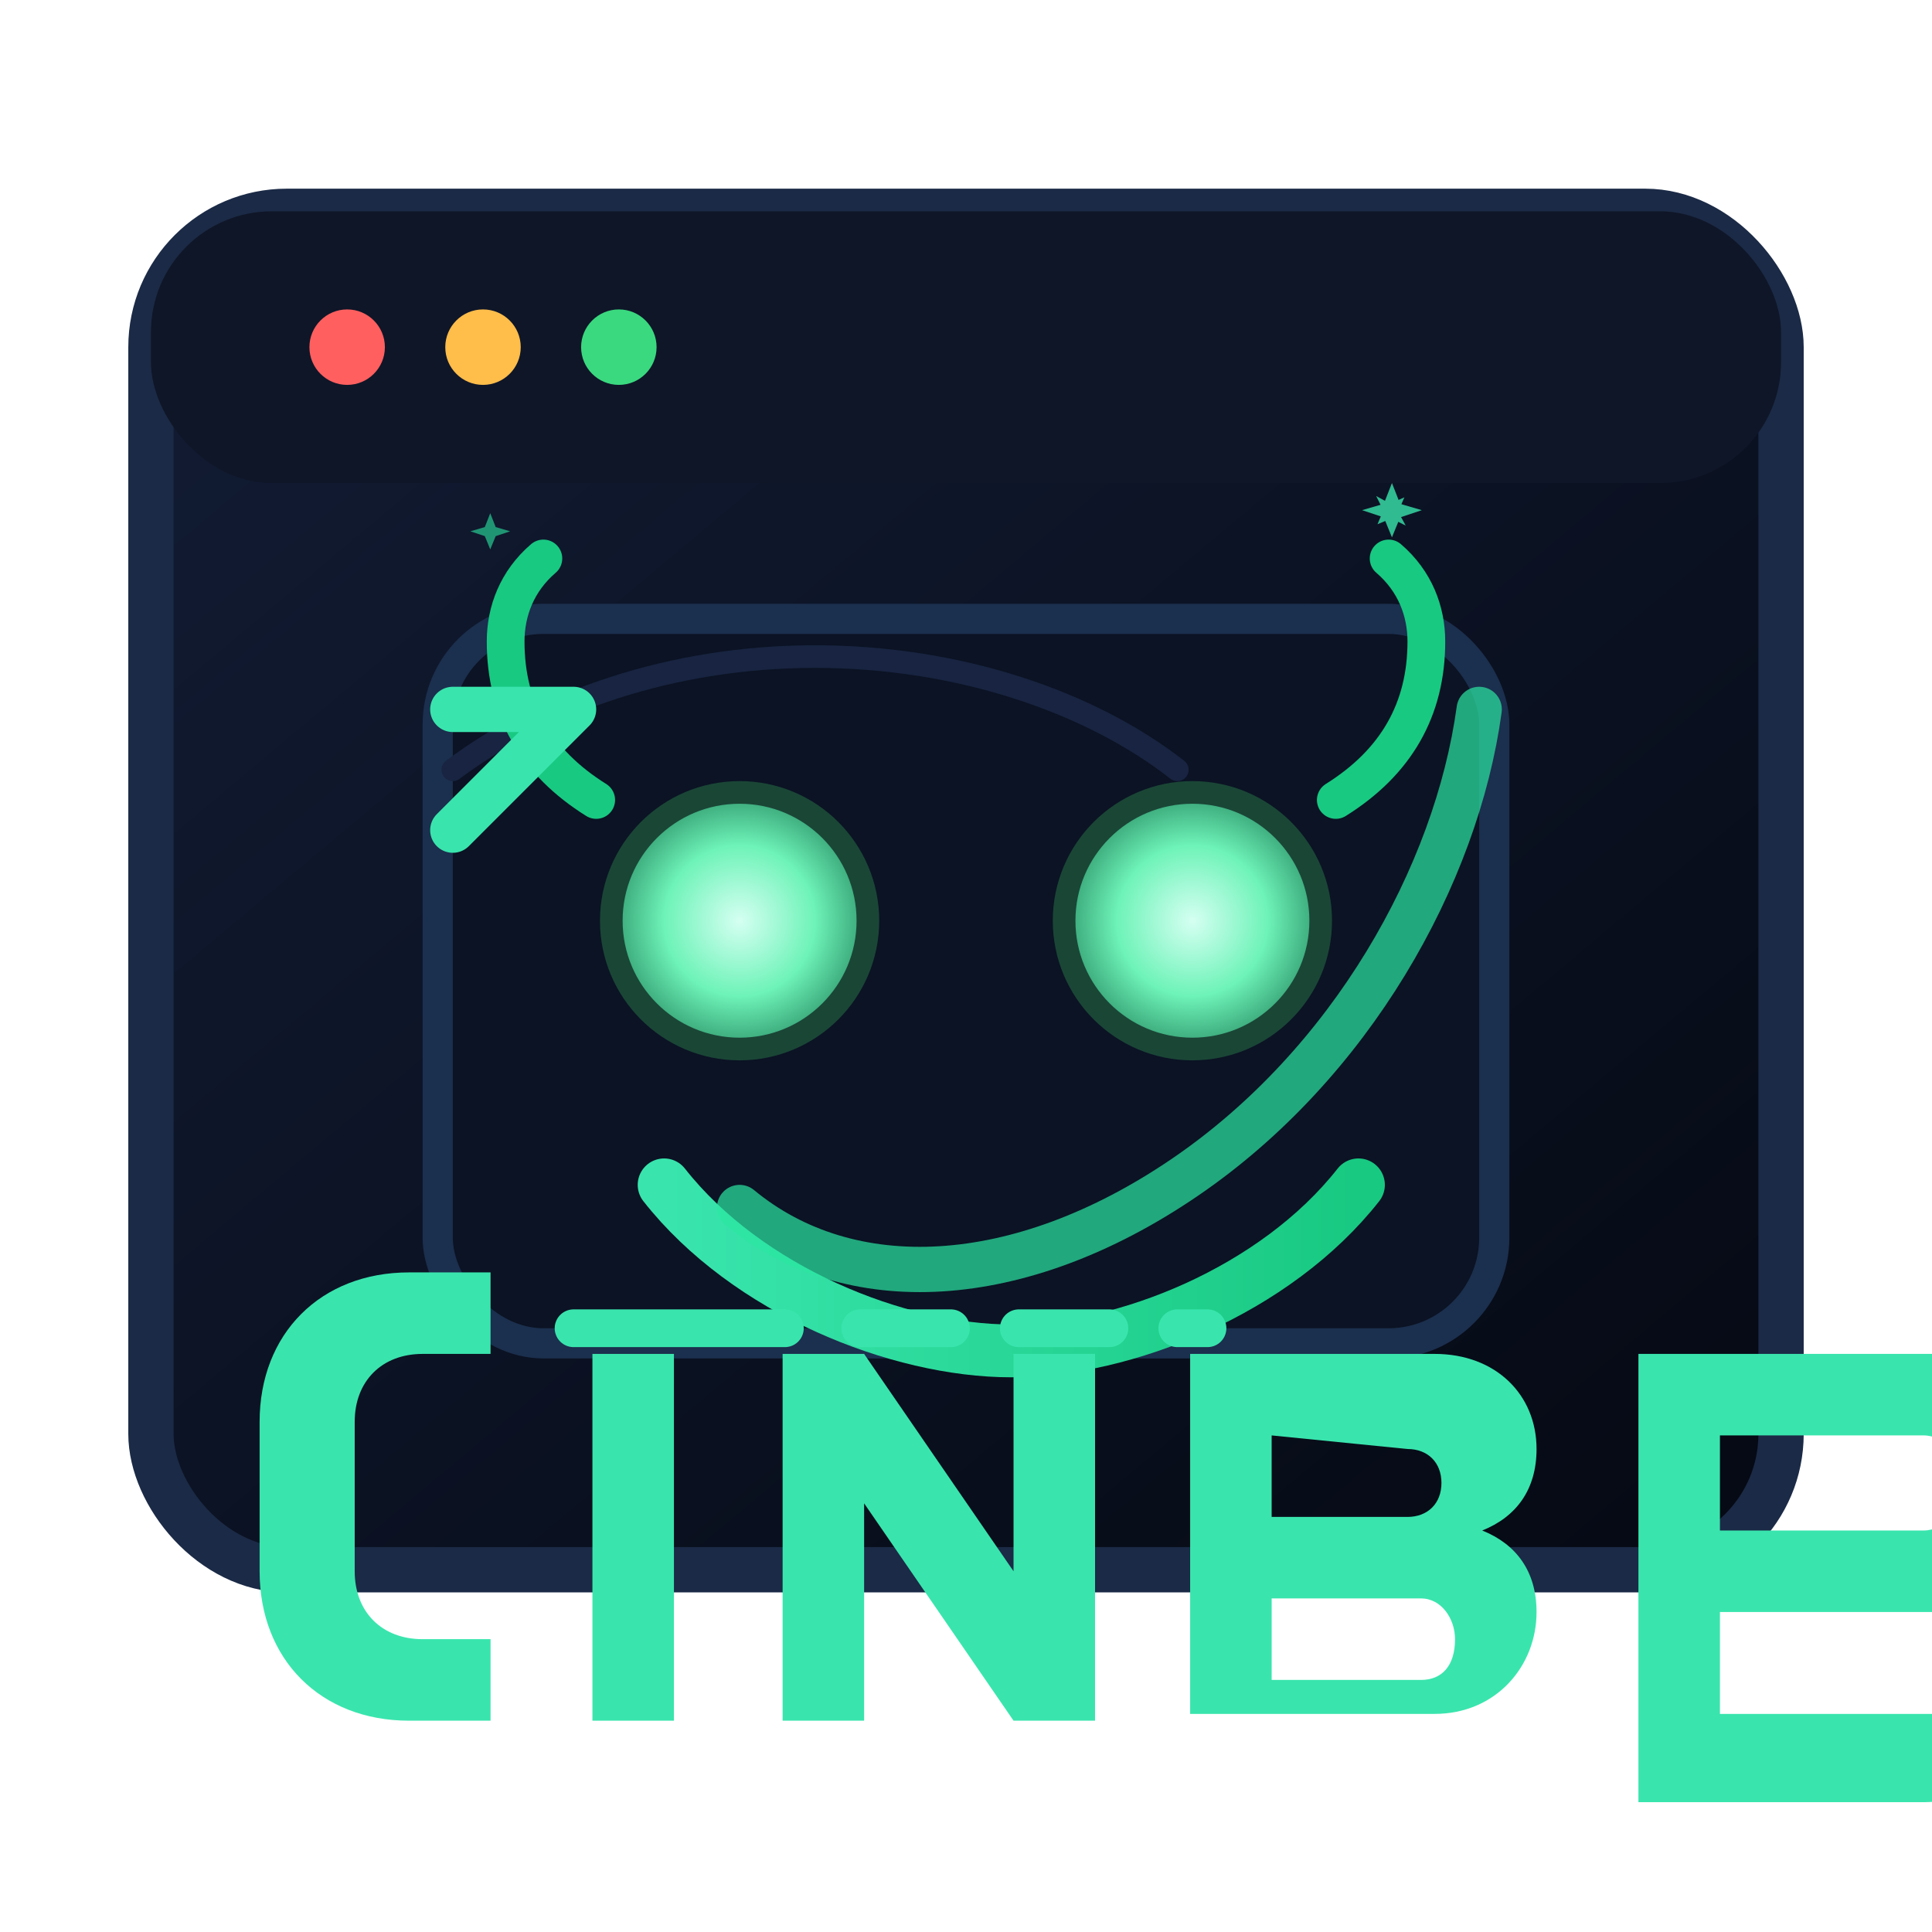 <svg xmlns="http://www.w3.org/2000/svg" width="512" height="512" viewBox="0 0 512 512" role="img" aria-labelledby="title desc">
  <title id="title">curlpit Terminal Mascot</title>
  <desc id="desc">A playful terminal window mascot with neon accents representing the curlpit tool.</desc>
  <defs>
    <linearGradient id="bgGradient" x1="0%" y1="0%" x2="100%" y2="100%">
      <stop offset="0%" stop-color="#121c34" />
      <stop offset="100%" stop-color="#050913" />
    </linearGradient>
    <linearGradient id="faceGlow" x1="0%" y1="0%" x2="100%" y2="0%">
      <stop offset="0%" stop-color="#39e5ad" />
      <stop offset="100%" stop-color="#18c982" />
    </linearGradient>
    <radialGradient id="eyeGlow" cx="50%" cy="50%" r="65%">
      <stop offset="0%" stop-color="#d5fff2" />
      <stop offset="45%" stop-color="#6ef3b8" />
      <stop offset="100%" stop-color="#0a6140" />
    </radialGradient>
    <filter id="softShadow" x="-15%" y="-15%" width="130%" height="130%">
      <feDropShadow dx="0" dy="12" stdDeviation="18" flood-color="#02060d" flood-opacity="0.65" />
    </filter>
    <path id="spark" d="M2.4 0l1.8 4.6 4.8 1.4-4.8 1.6L2.4 12 0.6 7.6-4.2 6l4.8-1.4z" />
  </defs>
  <g filter="url(#softShadow)">
    <rect x="40" y="56" width="432" height="360" rx="36" fill="url(#bgGradient)" stroke="#1b2a46" stroke-width="12" />
    <rect x="40" y="56" width="432" height="72" rx="32" ry="32" fill="#0f1628" />
    <circle cx="92" cy="92" r="10" fill="#ff5f5f" />
    <circle cx="128" cy="92" r="10" fill="#ffbd4a" />
    <circle cx="164" cy="92" r="10" fill="#3ad97f" />
    <rect x="116" y="164" width="280" height="192" rx="28" fill="#0b1324" stroke="#1b2f4e" stroke-width="8" />
    <path d="M120 204c24-18 58-30 96-30s73 12 96 30" fill="none" stroke="#182441" stroke-width="6" stroke-linecap="round" />
    <circle cx="196" cy="244" r="34" fill="url(#eyeGlow)" stroke="#1a4636" stroke-width="6" />
    <circle cx="316" cy="244" r="34" fill="url(#eyeGlow)" stroke="#1a4636" stroke-width="6" />
    <path d="M176 314c22 28 62 44 92 44s70-16 92-44" fill="none" stroke="url(#faceGlow)" stroke-width="14" stroke-linecap="round" />
    <path d="M158 212c-16-10-24-24-24-42 0-8 3-16 10-22" fill="none" stroke="#18c982" stroke-width="10" stroke-linecap="round" stroke-linejoin="round" />
    <path d="M354 212c16-10 24-24 24-42 0-8-3-16-10-22" fill="none" stroke="#18c982" stroke-width="10" stroke-linecap="round" stroke-linejoin="round" />
    <path d="M152 352h56" stroke="#39e5ad" stroke-width="10" stroke-linecap="round" />
    <path d="M228 352h92" stroke="#39e5ad" stroke-width="10" stroke-linecap="round" stroke-dasharray="24 18" />
    <path d="M120 188h32l-32 32" fill="none" stroke="#39e5ad" stroke-width="12" stroke-linecap="round" stroke-linejoin="round" />
    <path d="M392 188c-6 44-34 94-78 124s-89 32-118 8" fill="none" stroke="#2ce7a3" stroke-width="12" stroke-linecap="round" stroke-linejoin="round" opacity="0.7" />
    <g transform="translate(366 128) scale(1.2)" fill="#39e5ad" opacity="0.8">
      <use href="#spark" />
      <use href="#spark" transform="rotate(45) scale(0.7) translate(6 -2)" />
    </g>
    <g transform="translate(128 136) scale(0.8)" fill="#2ce7a3" opacity="0.6">
      <use href="#spark" />
    </g>
  </g>
  <g transform="translate(256 456) scale(0.9)">
    <path d="M-208-24v-64c0-26 18-44 44-44h24v24h-20c-12 0-20 8-20 20v44c0 12 8 20 20 20h20v24h-24c-26 0-44-18-44-44z" fill="#39e5ad" />
    <path d="M-110-108h24v108h-24z" fill="#39e5ad" />
    <path d="M-54-108h24l44 64v-64h24v108h-24l-44-64v64h-24z" fill="#39e5ad" />
    <path d="M66-108h72c18 0 30 12 30 28 0 12-6 20-16 24 10 4 16 12 16 24 0 16-12 30-30 30H66zM90-84v24h40c6 0 10-4 10-10 0-6-4-10-10-10zm0 48v24h44c6 0 10-4 10-12 0-6-4-12-10-12z" fill="#39e5ad" />
    <path d="M198-108h88c20 0 36 16 36 36 0 14-8 24-18 30 8 6 14 16 14 28 0 20-16 38-36 38h-84zm24 24v28h60c6 0 12-6 12-14 0-8-6-14-12-14zm0 52v30h64c8 0 12-8 12-16s-6-14-12-14z" fill="#39e5ad" />
    <path d="M348-108h24v108h-24z" fill="#39e5ad" />
    <path d="M404-108h24l44 64v-64h24v108h-24l-44-64v64h-24z" fill="#39e5ad" />
  </g>
</svg>
